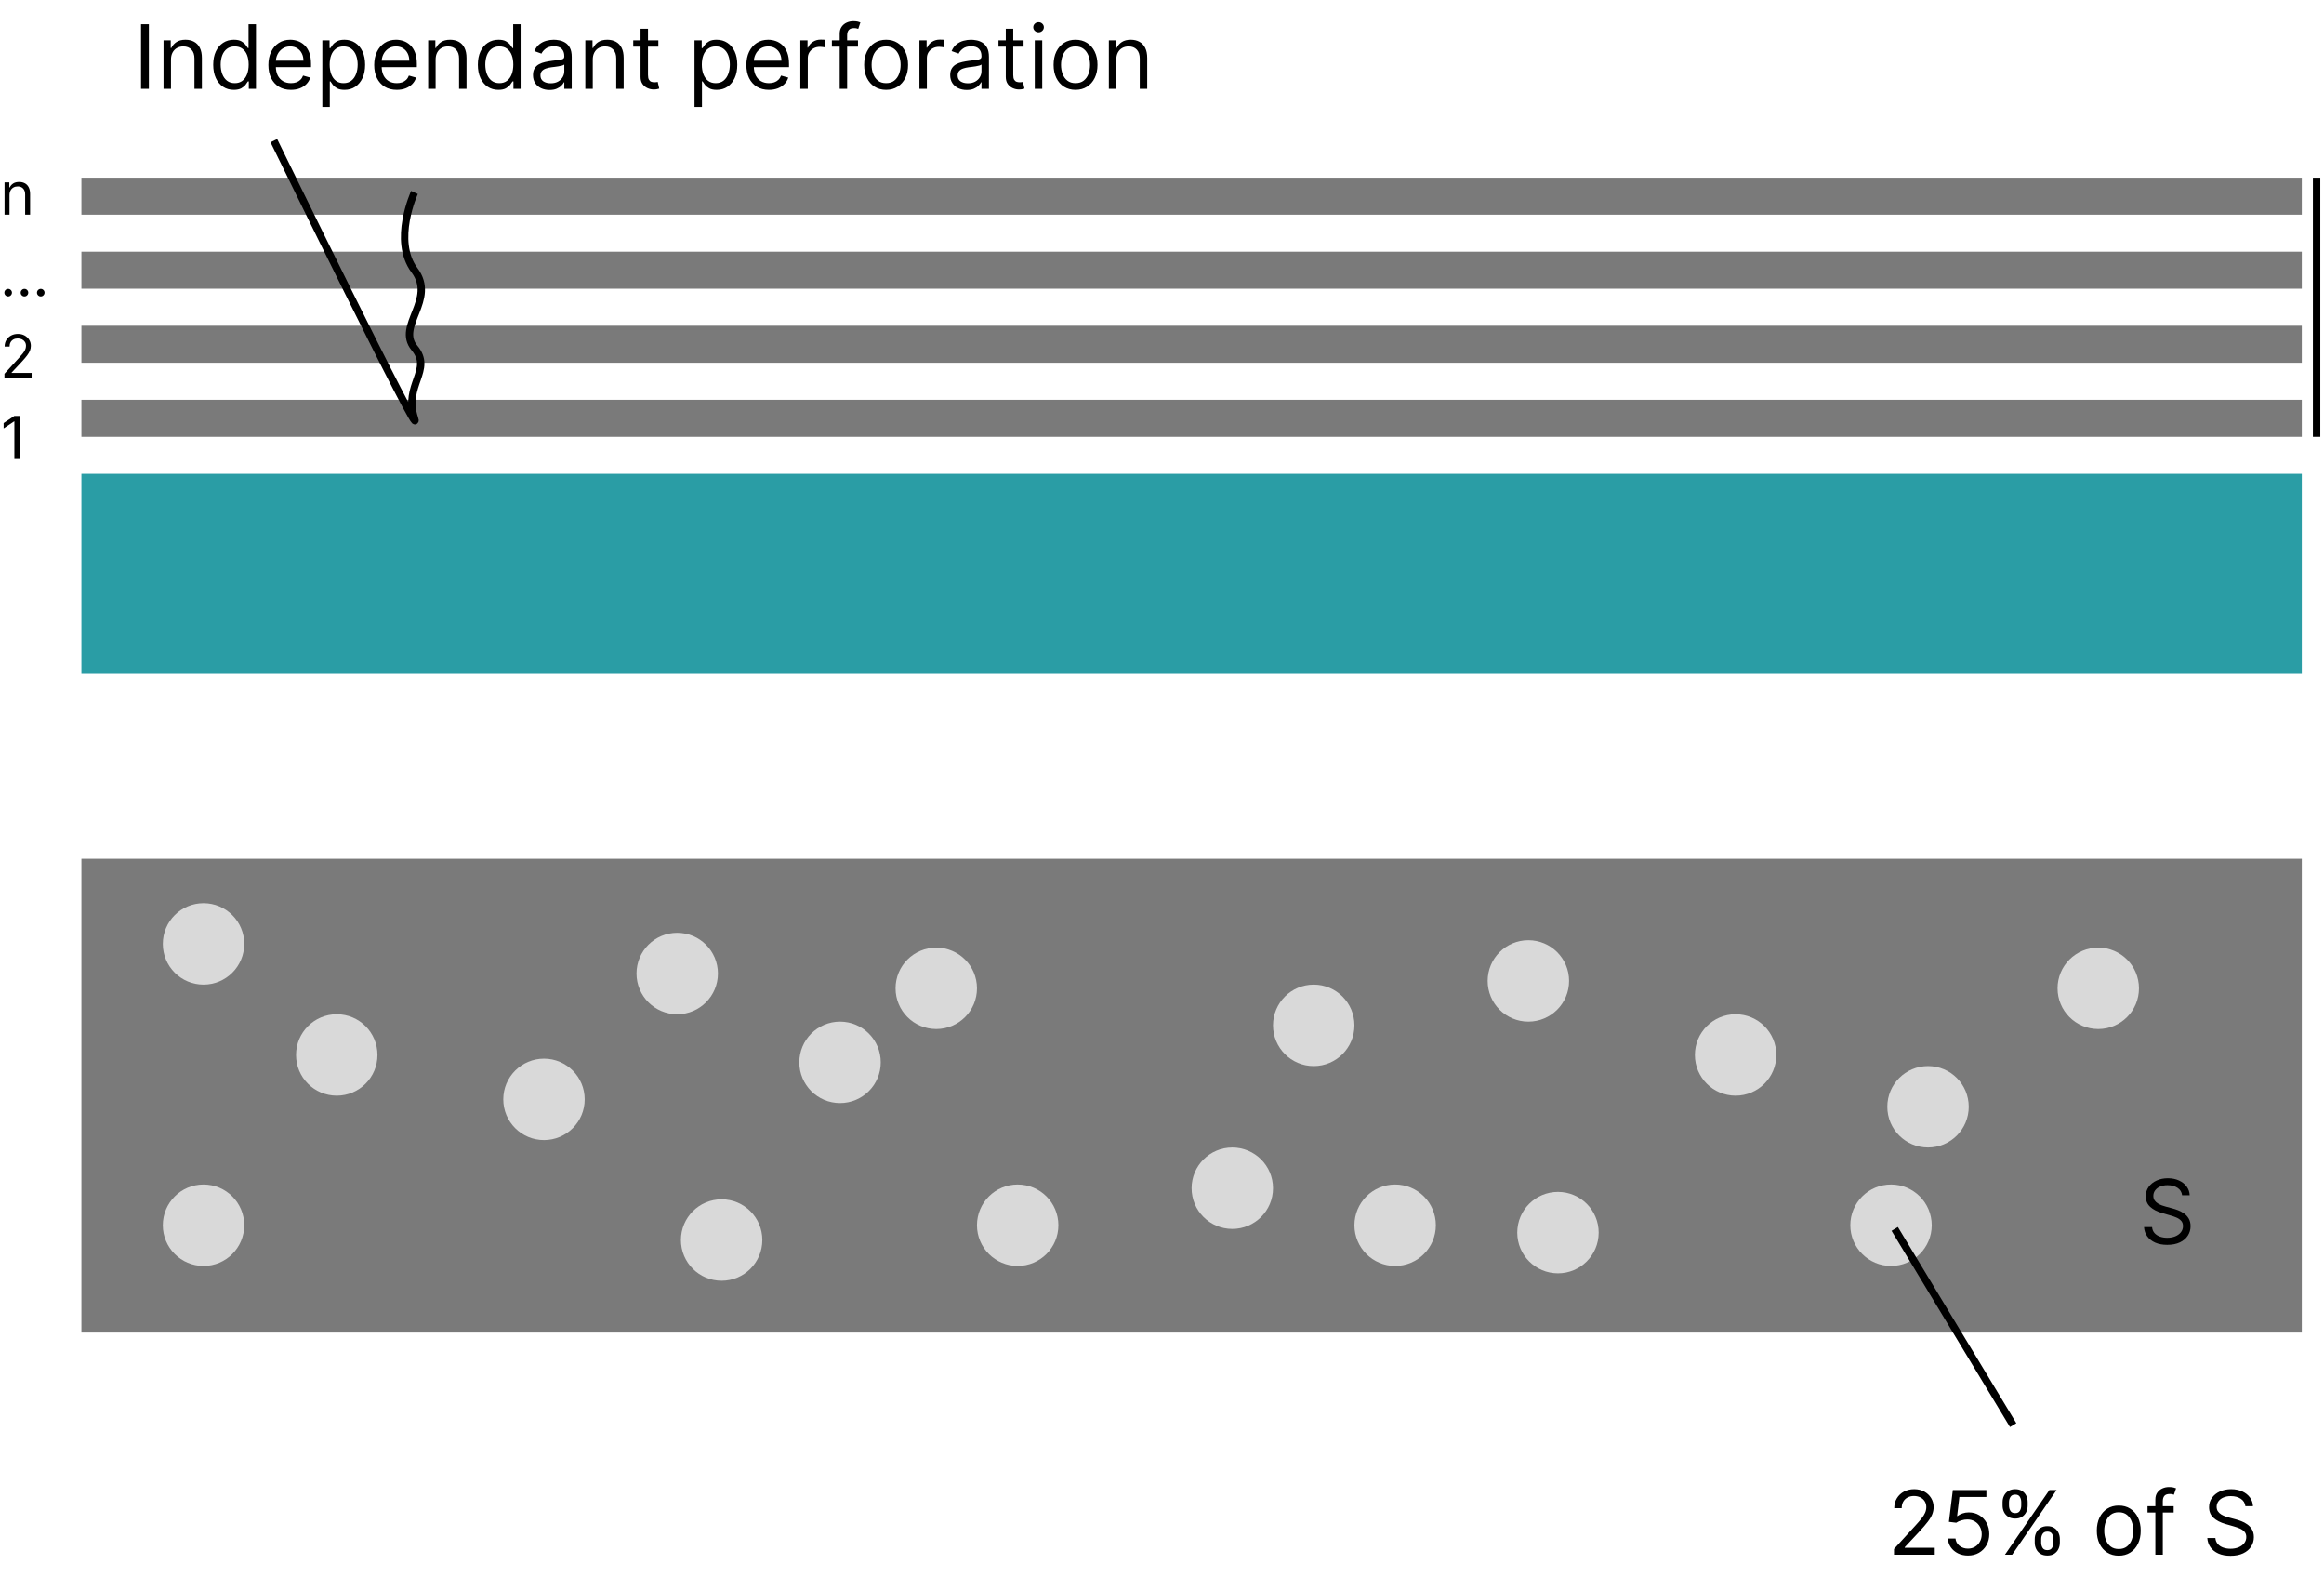<svg width="314" height="213" viewBox="0 0 314 213" fill="none" xmlns="http://www.w3.org/2000/svg">
<rect x="11" y="64" width="300" height="27" fill="#2A9DA5"/>
<rect x="11" y="54" width="300" height="5" fill="#7A7A7A"/>
<rect x="11" y="44" width="300" height="5" fill="#7A7A7A"/>
<rect x="11" y="34" width="300" height="5" fill="#7A7A7A"/>
<rect x="11" y="24" width="300" height="5" fill="#7A7A7A"/>
<rect x="11" y="116" width="300" height="64" fill="#7A7A7A"/>
<circle cx="27.5" cy="165.5" r="5.5" fill="#D9D9D9"/>
<circle cx="73.5" cy="148.5" r="5.5" fill="#D9D9D9"/>
<circle cx="113.5" cy="143.5" r="5.5" fill="#D9D9D9"/>
<circle cx="45.5" cy="142.5" r="5.5" fill="#D9D9D9"/>
<circle cx="166.5" cy="160.5" r="5.5" fill="#D9D9D9"/>
<circle cx="255.5" cy="165.5" r="5.5" fill="#D9D9D9"/>
<circle cx="234.5" cy="142.5" r="5.5" fill="#D9D9D9"/>
<circle cx="206.5" cy="132.5" r="5.5" fill="#D9D9D9"/>
<circle cx="177.5" cy="138.5" r="5.5" fill="#D9D9D9"/>
<circle cx="210.5" cy="166.5" r="5.5" fill="#D9D9D9"/>
<circle cx="260.5" cy="149.5" r="5.5" fill="#D9D9D9"/>
<circle cx="283.5" cy="133.5" r="5.5" fill="#D9D9D9"/>
<circle cx="126.5" cy="133.5" r="5.5" fill="#D9D9D9"/>
<circle cx="91.5" cy="131.5" r="5.5" fill="#D9D9D9"/>
<circle cx="27.5" cy="127.5" r="5.5" fill="#D9D9D9"/>
<circle cx="97.5" cy="167.5" r="5.5" fill="#D9D9D9"/>
<circle cx="137.5" cy="165.5" r="5.5" fill="#D9D9D9"/>
<circle cx="188.5" cy="165.5" r="5.5" fill="#D9D9D9"/>
<path d="M313 24V59" stroke="black"/>
<path d="M2.648 56.182V62H1.943V56.92H1.909L0.489 57.864V57.148L1.943 56.182H2.648Z" fill="black"/>
<path d="M0.602 51V50.489L2.523 48.386C2.748 48.14 2.934 47.926 3.08 47.744C3.225 47.561 3.333 47.388 3.403 47.227C3.475 47.064 3.511 46.894 3.511 46.716C3.511 46.511 3.462 46.334 3.364 46.185C3.267 46.035 3.134 45.919 2.966 45.838C2.797 45.757 2.608 45.716 2.398 45.716C2.174 45.716 1.979 45.762 1.812 45.855C1.648 45.946 1.52 46.074 1.429 46.239C1.34 46.403 1.295 46.597 1.295 46.818H0.625C0.625 46.477 0.704 46.178 0.861 45.92C1.018 45.663 1.232 45.462 1.503 45.318C1.776 45.174 2.081 45.102 2.42 45.102C2.761 45.102 3.063 45.174 3.327 45.318C3.59 45.462 3.796 45.656 3.946 45.901C4.096 46.145 4.17 46.417 4.17 46.716C4.17 46.93 4.132 47.139 4.054 47.344C3.978 47.546 3.846 47.773 3.656 48.023C3.469 48.271 3.208 48.574 2.875 48.932L1.568 50.33V50.375H4.273V51H0.602Z" fill="black"/>
<path d="M1.102 40.045C0.962 40.045 0.842 39.995 0.741 39.895C0.641 39.794 0.591 39.674 0.591 39.534C0.591 39.394 0.641 39.274 0.741 39.173C0.842 39.073 0.962 39.023 1.102 39.023C1.242 39.023 1.363 39.073 1.463 39.173C1.563 39.274 1.614 39.394 1.614 39.534C1.614 39.627 1.59 39.712 1.543 39.79C1.497 39.867 1.436 39.93 1.358 39.977C1.282 40.023 1.197 40.045 1.102 40.045ZM3.305 40.045C3.165 40.045 3.045 39.995 2.945 39.895C2.844 39.794 2.794 39.674 2.794 39.534C2.794 39.394 2.844 39.274 2.945 39.173C3.045 39.073 3.165 39.023 3.305 39.023C3.446 39.023 3.566 39.073 3.666 39.173C3.767 39.274 3.817 39.394 3.817 39.534C3.817 39.627 3.793 39.712 3.746 39.79C3.7 39.867 3.639 39.93 3.561 39.977C3.485 40.023 3.4 40.045 3.305 40.045ZM5.509 40.045C5.368 40.045 5.248 39.995 5.148 39.895C5.047 39.794 4.997 39.674 4.997 39.534C4.997 39.394 5.047 39.274 5.148 39.173C5.248 39.073 5.368 39.023 5.509 39.023C5.649 39.023 5.769 39.073 5.869 39.173C5.97 39.274 6.02 39.394 6.02 39.534C6.02 39.627 5.996 39.712 5.949 39.79C5.903 39.867 5.842 39.93 5.764 39.977C5.688 40.023 5.603 40.045 5.509 40.045Z" fill="black"/>
<path d="M1.284 26.375V29H0.614V24.636H1.261V25.318H1.318C1.42 25.097 1.576 24.919 1.784 24.784C1.992 24.648 2.261 24.579 2.591 24.579C2.886 24.579 3.145 24.64 3.366 24.761C3.588 24.881 3.76 25.062 3.884 25.307C4.007 25.549 4.068 25.856 4.068 26.227V29H3.398V26.273C3.398 25.93 3.309 25.663 3.131 25.472C2.953 25.278 2.708 25.182 2.398 25.182C2.184 25.182 1.992 25.228 1.824 25.321C1.657 25.414 1.526 25.549 1.429 25.727C1.332 25.905 1.284 26.121 1.284 26.375Z" fill="black"/>
<path d="M255.903 210V209.233L258.784 206.08C259.122 205.71 259.401 205.389 259.619 205.116C259.838 204.841 260 204.582 260.105 204.341C260.213 204.097 260.267 203.841 260.267 203.574C260.267 203.267 260.193 203.001 260.045 202.777C259.901 202.553 259.702 202.379 259.449 202.257C259.196 202.135 258.912 202.074 258.597 202.074C258.261 202.074 257.969 202.143 257.719 202.283C257.472 202.419 257.28 202.611 257.143 202.858C257.01 203.105 256.943 203.395 256.943 203.727H255.938C255.938 203.216 256.055 202.767 256.291 202.381C256.527 201.994 256.848 201.693 257.254 201.477C257.663 201.261 258.122 201.153 258.631 201.153C259.142 201.153 259.595 201.261 259.99 201.477C260.385 201.693 260.695 201.984 260.919 202.351C261.143 202.717 261.256 203.125 261.256 203.574C261.256 203.895 261.197 204.209 261.081 204.516C260.967 204.82 260.768 205.159 260.484 205.534C260.203 205.906 259.812 206.361 259.312 206.898L257.352 208.994V209.062H261.409V210H255.903ZM265.896 210.119C265.396 210.119 264.946 210.02 264.545 209.821C264.145 209.622 263.824 209.349 263.582 209.003C263.341 208.656 263.209 208.261 263.186 207.818H264.209C264.249 208.213 264.428 208.54 264.746 208.798C265.067 209.054 265.45 209.182 265.896 209.182C266.254 209.182 266.572 209.098 266.851 208.93C267.132 208.763 267.352 208.533 267.511 208.24C267.673 207.945 267.754 207.611 267.754 207.239C267.754 206.858 267.67 206.518 267.503 206.22C267.338 205.919 267.111 205.682 266.821 205.509C266.531 205.335 266.2 205.247 265.828 205.244C265.561 205.241 265.287 205.283 265.006 205.368C264.724 205.45 264.493 205.557 264.311 205.688L263.322 205.568L263.851 201.273H268.385V202.21H264.737L264.43 204.784H264.482C264.661 204.642 264.885 204.524 265.155 204.43C265.425 204.337 265.706 204.29 265.999 204.29C266.533 204.29 267.009 204.418 267.426 204.673C267.847 204.926 268.176 205.273 268.415 205.713C268.656 206.153 268.777 206.656 268.777 207.222C268.777 207.778 268.652 208.276 268.402 208.713C268.155 209.148 267.814 209.491 267.379 209.744C266.945 209.994 266.45 210.119 265.896 210.119ZM274.919 208.364V207.903C274.919 207.585 274.984 207.294 275.115 207.03C275.248 206.763 275.441 206.55 275.694 206.391C275.95 206.229 276.26 206.148 276.623 206.148C276.993 206.148 277.302 206.229 277.552 206.391C277.802 206.55 277.991 206.763 278.119 207.03C278.247 207.294 278.311 207.585 278.311 207.903V208.364C278.311 208.682 278.245 208.974 278.115 209.241C277.987 209.506 277.797 209.719 277.544 209.881C277.294 210.04 276.987 210.119 276.623 210.119C276.254 210.119 275.943 210.04 275.69 209.881C275.437 209.719 275.245 209.506 275.115 209.241C274.984 208.974 274.919 208.682 274.919 208.364ZM275.788 207.903V208.364C275.788 208.628 275.85 208.865 275.975 209.075C276.1 209.283 276.316 209.386 276.623 209.386C276.922 209.386 277.132 209.283 277.254 209.075C277.379 208.865 277.441 208.628 277.441 208.364V207.903C277.441 207.639 277.382 207.403 277.262 207.196C277.143 206.986 276.93 206.881 276.623 206.881C276.325 206.881 276.11 206.986 275.98 207.196C275.852 207.403 275.788 207.639 275.788 207.903ZM270.572 203.369V202.909C270.572 202.591 270.637 202.3 270.768 202.036C270.902 201.768 271.095 201.555 271.348 201.396C271.603 201.234 271.913 201.153 272.277 201.153C272.646 201.153 272.956 201.234 273.206 201.396C273.456 201.555 273.645 201.768 273.772 202.036C273.9 202.3 273.964 202.591 273.964 202.909V203.369C273.964 203.687 273.899 203.98 273.768 204.247C273.64 204.511 273.45 204.724 273.197 204.886C272.947 205.045 272.64 205.125 272.277 205.125C271.907 205.125 271.596 205.045 271.343 204.886C271.091 204.724 270.899 204.511 270.768 204.247C270.637 203.98 270.572 203.687 270.572 203.369ZM271.441 202.909V203.369C271.441 203.634 271.504 203.871 271.629 204.081C271.754 204.288 271.97 204.392 272.277 204.392C272.575 204.392 272.785 204.288 272.907 204.081C273.032 203.871 273.095 203.634 273.095 203.369V202.909C273.095 202.645 273.035 202.409 272.916 202.202C272.797 201.991 272.583 201.886 272.277 201.886C271.978 201.886 271.764 201.991 271.633 202.202C271.505 202.409 271.441 202.645 271.441 202.909ZM270.896 210L276.896 201.273H277.868L271.868 210H270.896ZM286.271 210.136C285.68 210.136 285.162 209.996 284.716 209.714C284.272 209.433 283.926 209.04 283.676 208.534C283.429 208.028 283.305 207.437 283.305 206.761C283.305 206.08 283.429 205.484 283.676 204.976C283.926 204.467 284.272 204.072 284.716 203.791C285.162 203.51 285.68 203.369 286.271 203.369C286.862 203.369 287.379 203.51 287.822 203.791C288.268 204.072 288.615 204.467 288.862 204.976C289.112 205.484 289.237 206.08 289.237 206.761C289.237 207.437 289.112 208.028 288.862 208.534C288.615 209.04 288.268 209.433 287.822 209.714C287.379 209.996 286.862 210.136 286.271 210.136ZM286.271 209.233C286.72 209.233 287.089 209.118 287.379 208.888C287.669 208.658 287.883 208.355 288.022 207.98C288.162 207.605 288.231 207.199 288.231 206.761C288.231 206.324 288.162 205.916 288.022 205.538C287.883 205.161 287.669 204.855 287.379 204.622C287.089 204.389 286.72 204.273 286.271 204.273C285.822 204.273 285.453 204.389 285.163 204.622C284.873 204.855 284.659 205.161 284.52 205.538C284.38 205.916 284.311 206.324 284.311 206.761C284.311 207.199 284.38 207.605 284.52 207.98C284.659 208.355 284.873 208.658 285.163 208.888C285.453 209.118 285.822 209.233 286.271 209.233ZM293.687 203.455V204.307H290.158V203.455H293.687ZM291.215 210V202.551C291.215 202.176 291.303 201.864 291.479 201.614C291.656 201.364 291.884 201.176 292.165 201.051C292.447 200.926 292.744 200.864 293.056 200.864C293.303 200.864 293.505 200.884 293.661 200.923C293.817 200.963 293.934 201 294.011 201.034L293.721 201.903C293.67 201.886 293.599 201.865 293.508 201.839C293.42 201.814 293.303 201.801 293.158 201.801C292.826 201.801 292.586 201.885 292.438 202.053C292.293 202.22 292.221 202.466 292.221 202.79V210H291.215ZM303.38 203.455C303.329 203.023 303.122 202.688 302.758 202.449C302.395 202.21 301.949 202.091 301.42 202.091C301.034 202.091 300.696 202.153 300.406 202.278C300.119 202.403 299.895 202.575 299.733 202.794C299.574 203.013 299.494 203.261 299.494 203.54C299.494 203.773 299.549 203.973 299.66 204.141C299.774 204.305 299.919 204.443 300.095 204.554C300.271 204.662 300.456 204.751 300.649 204.822C300.842 204.891 301.02 204.946 301.181 204.989L302.068 205.227C302.295 205.287 302.548 205.369 302.826 205.474C303.108 205.58 303.376 205.723 303.632 205.905C303.89 206.084 304.103 206.314 304.271 206.595C304.439 206.876 304.522 207.222 304.522 207.631C304.522 208.102 304.399 208.528 304.152 208.909C303.907 209.29 303.549 209.592 303.078 209.817C302.609 210.041 302.039 210.153 301.369 210.153C300.744 210.153 300.203 210.053 299.745 209.851C299.291 209.649 298.933 209.368 298.672 209.007C298.413 208.646 298.267 208.227 298.233 207.75H299.324C299.352 208.08 299.463 208.352 299.656 208.568C299.852 208.781 300.099 208.94 300.397 209.045C300.699 209.148 301.022 209.199 301.369 209.199C301.772 209.199 302.135 209.134 302.456 209.003C302.777 208.869 303.031 208.685 303.218 208.449C303.406 208.21 303.5 207.932 303.5 207.614C303.5 207.324 303.419 207.088 303.257 206.906C303.095 206.724 302.882 206.577 302.618 206.463C302.353 206.349 302.068 206.25 301.761 206.165L300.687 205.858C300.005 205.662 299.466 205.382 299.068 205.018C298.67 204.655 298.471 204.179 298.471 203.591C298.471 203.102 298.603 202.676 298.868 202.312C299.135 201.946 299.493 201.662 299.941 201.46C300.393 201.256 300.897 201.153 301.454 201.153C302.017 201.153 302.517 201.254 302.954 201.456C303.392 201.655 303.738 201.928 303.994 202.274C304.252 202.621 304.389 203.014 304.403 203.455H303.38Z" fill="black"/>
<path d="M294.83 161.455C294.778 161.023 294.571 160.688 294.207 160.449C293.844 160.21 293.398 160.091 292.869 160.091C292.483 160.091 292.145 160.153 291.855 160.278C291.568 160.403 291.344 160.575 291.182 160.794C291.023 161.013 290.943 161.261 290.943 161.54C290.943 161.773 290.999 161.973 291.109 162.141C291.223 162.305 291.368 162.443 291.544 162.554C291.72 162.662 291.905 162.751 292.098 162.822C292.291 162.891 292.469 162.946 292.631 162.989L293.517 163.227C293.744 163.287 293.997 163.369 294.276 163.474C294.557 163.58 294.825 163.723 295.081 163.905C295.339 164.084 295.553 164.314 295.72 164.595C295.888 164.876 295.972 165.222 295.972 165.631C295.972 166.102 295.848 166.528 295.601 166.909C295.357 167.29 294.999 167.592 294.527 167.817C294.058 168.041 293.489 168.153 292.818 168.153C292.193 168.153 291.652 168.053 291.195 167.851C290.74 167.649 290.382 167.368 290.121 167.007C289.862 166.646 289.716 166.227 289.682 165.75H290.773C290.801 166.08 290.912 166.352 291.105 166.568C291.301 166.781 291.548 166.94 291.847 167.045C292.148 167.148 292.472 167.199 292.818 167.199C293.222 167.199 293.584 167.134 293.905 167.003C294.226 166.869 294.48 166.685 294.668 166.449C294.855 166.21 294.949 165.932 294.949 165.614C294.949 165.324 294.868 165.088 294.706 164.906C294.544 164.724 294.331 164.577 294.067 164.463C293.803 164.349 293.517 164.25 293.21 164.165L292.136 163.858C291.455 163.662 290.915 163.382 290.517 163.018C290.119 162.655 289.92 162.179 289.92 161.591C289.92 161.102 290.053 160.676 290.317 160.312C290.584 159.946 290.942 159.662 291.391 159.46C291.842 159.256 292.347 159.153 292.903 159.153C293.466 159.153 293.966 159.254 294.403 159.456C294.841 159.655 295.188 159.928 295.443 160.274C295.702 160.621 295.838 161.014 295.852 161.455H294.83Z" fill="black"/>
<path d="M256 166L272 192.5" stroke="black"/>
<path d="M56 26C56 26 53 32.5 56 36.5C59 40.5 53.5 44 56 47C58.5 50 54.5 52 56 56.5C57.5 61 37 19 37 19" stroke="black"/>
<path d="M20.114 3.273V12H19.057V3.273H20.114ZM23.102 8.062V12H22.096V5.455H23.068V6.477H23.153C23.306 6.145 23.539 5.878 23.852 5.676C24.164 5.472 24.568 5.369 25.062 5.369C25.505 5.369 25.893 5.46 26.226 5.642C26.558 5.821 26.816 6.094 27.001 6.46C27.186 6.824 27.278 7.284 27.278 7.841V12H26.272V7.909C26.272 7.395 26.139 6.994 25.872 6.707C25.605 6.418 25.238 6.273 24.772 6.273C24.451 6.273 24.164 6.342 23.912 6.482C23.662 6.621 23.464 6.824 23.319 7.091C23.174 7.358 23.102 7.682 23.102 8.062ZM31.587 12.136C31.042 12.136 30.56 11.999 30.143 11.723C29.725 11.445 29.398 11.053 29.163 10.547C28.927 10.038 28.809 9.438 28.809 8.744C28.809 8.057 28.927 7.46 29.163 6.955C29.398 6.449 29.727 6.058 30.147 5.783C30.567 5.507 31.053 5.369 31.604 5.369C32.031 5.369 32.367 5.44 32.614 5.582C32.864 5.722 33.055 5.881 33.185 6.06C33.319 6.236 33.423 6.381 33.496 6.494H33.582V3.273H34.587V12H33.616V10.994H33.496C33.423 11.114 33.318 11.264 33.181 11.446C33.045 11.625 32.85 11.786 32.597 11.928C32.344 12.067 32.008 12.136 31.587 12.136ZM31.724 11.233C32.127 11.233 32.468 11.128 32.746 10.918C33.025 10.704 33.236 10.411 33.381 10.036C33.526 9.658 33.599 9.222 33.599 8.727C33.599 8.239 33.528 7.811 33.386 7.445C33.244 7.075 33.033 6.788 32.755 6.584C32.477 6.376 32.133 6.273 31.724 6.273C31.298 6.273 30.942 6.382 30.658 6.601C30.377 6.817 30.166 7.111 30.023 7.483C29.884 7.852 29.815 8.267 29.815 8.727C29.815 9.193 29.886 9.616 30.028 9.997C30.173 10.375 30.386 10.676 30.667 10.901C30.951 11.122 31.303 11.233 31.724 11.233ZM39.313 12.136C38.682 12.136 38.139 11.997 37.681 11.719C37.227 11.438 36.876 11.046 36.629 10.543C36.384 10.037 36.262 9.449 36.262 8.778C36.262 8.108 36.384 7.517 36.629 7.006C36.876 6.491 37.219 6.091 37.66 5.804C38.103 5.514 38.62 5.369 39.211 5.369C39.552 5.369 39.889 5.426 40.221 5.54C40.553 5.653 40.856 5.838 41.129 6.094C41.401 6.347 41.619 6.682 41.781 7.099C41.943 7.517 42.023 8.031 42.023 8.642V9.068H36.978V8.199H41.001C41.001 7.83 40.927 7.5 40.779 7.21C40.634 6.92 40.427 6.692 40.157 6.524C39.89 6.357 39.575 6.273 39.211 6.273C38.81 6.273 38.464 6.372 38.171 6.571C37.881 6.767 37.658 7.023 37.502 7.338C37.346 7.653 37.268 7.991 37.268 8.352V8.932C37.268 9.426 37.353 9.845 37.523 10.189C37.697 10.53 37.937 10.79 38.244 10.969C38.55 11.145 38.907 11.233 39.313 11.233C39.577 11.233 39.816 11.196 40.029 11.122C40.245 11.046 40.431 10.932 40.587 10.781C40.744 10.628 40.864 10.438 40.95 10.21L41.921 10.483C41.819 10.812 41.647 11.102 41.406 11.352C41.164 11.599 40.866 11.793 40.511 11.932C40.156 12.068 39.756 12.136 39.313 12.136ZM43.553 14.454V5.455H44.525V6.494H44.644C44.718 6.381 44.82 6.236 44.951 6.06C45.084 5.881 45.275 5.722 45.522 5.582C45.772 5.44 46.11 5.369 46.536 5.369C47.087 5.369 47.573 5.507 47.994 5.783C48.414 6.058 48.742 6.449 48.978 6.955C49.214 7.46 49.332 8.057 49.332 8.744C49.332 9.438 49.214 10.038 48.978 10.547C48.742 11.053 48.416 11.445 47.998 11.723C47.58 11.999 47.099 12.136 46.553 12.136C46.133 12.136 45.796 12.067 45.543 11.928C45.291 11.786 45.096 11.625 44.959 11.446C44.823 11.264 44.718 11.114 44.644 10.994H44.559V14.454H43.553ZM44.542 8.727C44.542 9.222 44.614 9.658 44.759 10.036C44.904 10.411 45.116 10.704 45.394 10.918C45.673 11.128 46.014 11.233 46.417 11.233C46.837 11.233 47.188 11.122 47.469 10.901C47.754 10.676 47.967 10.375 48.109 9.997C48.254 9.616 48.326 9.193 48.326 8.727C48.326 8.267 48.255 7.852 48.113 7.483C47.974 7.111 47.762 6.817 47.478 6.601C47.197 6.382 46.843 6.273 46.417 6.273C46.008 6.273 45.664 6.376 45.386 6.584C45.107 6.788 44.897 7.075 44.755 7.445C44.613 7.811 44.542 8.239 44.542 8.727ZM53.61 12.136C52.979 12.136 52.435 11.997 51.978 11.719C51.523 11.438 51.173 11.046 50.925 10.543C50.681 10.037 50.559 9.449 50.559 8.778C50.559 8.108 50.681 7.517 50.925 7.006C51.173 6.491 51.516 6.091 51.957 5.804C52.4 5.514 52.917 5.369 53.508 5.369C53.849 5.369 54.185 5.426 54.518 5.54C54.85 5.653 55.153 5.838 55.425 6.094C55.698 6.347 55.916 6.682 56.077 7.099C56.239 7.517 56.32 8.031 56.32 8.642V9.068H51.275V8.199H55.298C55.298 7.83 55.224 7.5 55.076 7.21C54.931 6.92 54.724 6.692 54.454 6.524C54.187 6.357 53.871 6.273 53.508 6.273C53.107 6.273 52.761 6.372 52.468 6.571C52.178 6.767 51.955 7.023 51.799 7.338C51.643 7.653 51.565 7.991 51.565 8.352V8.932C51.565 9.426 51.65 9.845 51.82 10.189C51.994 10.53 52.234 10.79 52.541 10.969C52.847 11.145 53.204 11.233 53.61 11.233C53.874 11.233 54.113 11.196 54.326 11.122C54.542 11.046 54.728 10.932 54.884 10.781C55.041 10.628 55.161 10.438 55.246 10.21L56.218 10.483C56.116 10.812 55.944 11.102 55.702 11.352C55.461 11.599 55.163 11.793 54.807 11.932C54.452 12.068 54.053 12.136 53.61 12.136ZM58.856 8.062V12H57.85V5.455H58.822V6.477H58.907C59.06 6.145 59.293 5.878 59.606 5.676C59.918 5.472 60.322 5.369 60.816 5.369C61.259 5.369 61.647 5.46 61.979 5.642C62.312 5.821 62.57 6.094 62.755 6.46C62.94 6.824 63.032 7.284 63.032 7.841V12H62.026V7.909C62.026 7.395 61.893 6.994 61.626 6.707C61.359 6.418 60.992 6.273 60.526 6.273C60.205 6.273 59.918 6.342 59.666 6.482C59.416 6.621 59.218 6.824 59.073 7.091C58.928 7.358 58.856 7.682 58.856 8.062ZM67.341 12.136C66.796 12.136 66.314 11.999 65.897 11.723C65.479 11.445 65.152 11.053 64.916 10.547C64.681 10.038 64.563 9.438 64.563 8.744C64.563 8.057 64.681 7.46 64.916 6.955C65.152 6.449 65.481 6.058 65.901 5.783C66.321 5.507 66.807 5.369 67.358 5.369C67.784 5.369 68.121 5.44 68.368 5.582C68.618 5.722 68.809 5.881 68.939 6.06C69.073 6.236 69.177 6.381 69.25 6.494H69.336V3.273H70.341V12H69.37V10.994H69.25C69.177 11.114 69.071 11.264 68.935 11.446C68.799 11.625 68.604 11.786 68.351 11.928C68.098 12.067 67.762 12.136 67.341 12.136ZM67.478 11.233C67.881 11.233 68.222 11.128 68.5 10.918C68.779 10.704 68.99 10.411 69.135 10.036C69.28 9.658 69.353 9.222 69.353 8.727C69.353 8.239 69.282 7.811 69.14 7.445C68.998 7.075 68.787 6.788 68.509 6.584C68.231 6.376 67.887 6.273 67.478 6.273C67.052 6.273 66.696 6.382 66.412 6.601C66.131 6.817 65.919 7.111 65.777 7.483C65.638 7.852 65.569 8.267 65.569 8.727C65.569 9.193 65.64 9.616 65.782 9.997C65.927 10.375 66.14 10.676 66.421 10.901C66.705 11.122 67.057 11.233 67.478 11.233ZM74.249 12.153C73.834 12.153 73.458 12.075 73.12 11.919C72.782 11.76 72.513 11.531 72.314 11.233C72.115 10.932 72.016 10.568 72.016 10.142C72.016 9.767 72.09 9.463 72.238 9.23C72.385 8.994 72.583 8.81 72.83 8.676C73.077 8.543 73.35 8.443 73.648 8.378C73.949 8.31 74.252 8.256 74.556 8.216C74.954 8.165 75.276 8.126 75.523 8.101C75.773 8.072 75.955 8.026 76.069 7.96C76.185 7.895 76.243 7.781 76.243 7.619V7.585C76.243 7.165 76.128 6.838 75.898 6.605C75.671 6.372 75.326 6.256 74.863 6.256C74.382 6.256 74.006 6.361 73.733 6.571C73.461 6.781 73.269 7.006 73.158 7.244L72.204 6.903C72.374 6.506 72.601 6.196 72.885 5.974C73.172 5.75 73.485 5.594 73.823 5.506C74.164 5.415 74.499 5.369 74.829 5.369C75.039 5.369 75.28 5.395 75.553 5.446C75.829 5.494 76.094 5.595 76.35 5.749C76.608 5.902 76.823 6.134 76.993 6.443C77.164 6.753 77.249 7.168 77.249 7.688V12H76.243V11.114H76.192C76.124 11.256 76.01 11.408 75.851 11.57C75.692 11.732 75.481 11.869 75.216 11.983C74.952 12.097 74.63 12.153 74.249 12.153ZM74.402 11.25C74.8 11.25 75.135 11.172 75.408 11.016C75.684 10.859 75.891 10.658 76.03 10.411C76.172 10.163 76.243 9.903 76.243 9.631V8.71C76.201 8.761 76.107 8.808 75.962 8.851C75.82 8.891 75.655 8.926 75.468 8.957C75.283 8.986 75.103 9.011 74.927 9.034C74.753 9.054 74.613 9.071 74.505 9.085C74.243 9.119 73.999 9.175 73.772 9.251C73.547 9.325 73.365 9.438 73.226 9.588C73.09 9.736 73.022 9.938 73.022 10.193C73.022 10.543 73.151 10.807 73.409 10.986C73.671 11.162 74.002 11.25 74.402 11.25ZM80.09 8.062V12H79.085V5.455H80.056V6.477H80.141C80.295 6.145 80.528 5.878 80.84 5.676C81.153 5.472 81.556 5.369 82.05 5.369C82.494 5.369 82.881 5.46 83.214 5.642C83.546 5.821 83.805 6.094 83.989 6.46C84.174 6.824 84.266 7.284 84.266 7.841V12H83.261V7.909C83.261 7.395 83.127 6.994 82.86 6.707C82.593 6.418 82.227 6.273 81.761 6.273C81.44 6.273 81.153 6.342 80.9 6.482C80.65 6.621 80.452 6.824 80.308 7.091C80.163 7.358 80.09 7.682 80.09 8.062ZM88.951 5.455V6.307H85.559V5.455H88.951ZM86.547 3.886H87.553V10.125C87.553 10.409 87.594 10.622 87.677 10.764C87.762 10.903 87.87 10.997 88 11.046C88.134 11.091 88.275 11.114 88.422 11.114C88.533 11.114 88.624 11.108 88.695 11.097C88.766 11.082 88.823 11.071 88.865 11.062L89.07 11.966C89.002 11.992 88.907 12.017 88.784 12.043C88.662 12.071 88.507 12.085 88.32 12.085C88.036 12.085 87.757 12.024 87.485 11.902C87.215 11.78 86.99 11.594 86.811 11.344C86.635 11.094 86.547 10.778 86.547 10.398V3.886ZM93.838 14.454V5.455H94.81V6.494H94.929C95.003 6.381 95.106 6.236 95.236 6.06C95.37 5.881 95.56 5.722 95.807 5.582C96.057 5.44 96.395 5.369 96.821 5.369C97.373 5.369 97.858 5.507 98.279 5.783C98.699 6.058 99.027 6.449 99.263 6.955C99.499 7.46 99.617 8.057 99.617 8.744C99.617 9.438 99.499 10.038 99.263 10.547C99.027 11.053 98.701 11.445 98.283 11.723C97.865 11.999 97.384 12.136 96.838 12.136C96.418 12.136 96.081 12.067 95.829 11.928C95.576 11.786 95.381 11.625 95.245 11.446C95.108 11.264 95.003 11.114 94.929 10.994H94.844V14.454H93.838ZM94.827 8.727C94.827 9.222 94.9 9.658 95.044 10.036C95.189 10.411 95.401 10.704 95.679 10.918C95.958 11.128 96.299 11.233 96.702 11.233C97.123 11.233 97.473 11.122 97.755 10.901C98.039 10.676 98.252 10.375 98.394 9.997C98.539 9.616 98.611 9.193 98.611 8.727C98.611 8.267 98.54 7.852 98.398 7.483C98.259 7.111 98.047 6.817 97.763 6.601C97.482 6.382 97.128 6.273 96.702 6.273C96.293 6.273 95.949 6.376 95.671 6.584C95.392 6.788 95.182 7.075 95.04 7.445C94.898 7.811 94.827 8.239 94.827 8.727ZM103.895 12.136C103.265 12.136 102.721 11.997 102.263 11.719C101.809 11.438 101.458 11.046 101.211 10.543C100.966 10.037 100.844 9.449 100.844 8.778C100.844 8.108 100.966 7.517 101.211 7.006C101.458 6.491 101.801 6.091 102.242 5.804C102.685 5.514 103.202 5.369 103.793 5.369C104.134 5.369 104.471 5.426 104.803 5.54C105.135 5.653 105.438 5.838 105.711 6.094C105.983 6.347 106.201 6.682 106.363 7.099C106.525 7.517 106.605 8.031 106.605 8.642V9.068H101.56V8.199H105.583C105.583 7.83 105.509 7.5 105.361 7.21C105.216 6.92 105.009 6.692 104.739 6.524C104.472 6.357 104.157 6.273 103.793 6.273C103.392 6.273 103.046 6.372 102.753 6.571C102.463 6.767 102.24 7.023 102.084 7.338C101.928 7.653 101.85 7.991 101.85 8.352V8.932C101.85 9.426 101.935 9.845 102.105 10.189C102.279 10.53 102.519 10.79 102.826 10.969C103.132 11.145 103.489 11.233 103.895 11.233C104.159 11.233 104.398 11.196 104.611 11.122C104.827 11.046 105.013 10.932 105.169 10.781C105.326 10.628 105.446 10.438 105.532 10.21L106.503 10.483C106.401 10.812 106.229 11.102 105.988 11.352C105.746 11.599 105.448 11.793 105.093 11.932C104.738 12.068 104.338 12.136 103.895 12.136ZM108.135 12V5.455H109.107V6.443H109.175C109.294 6.119 109.51 5.857 109.823 5.655C110.135 5.453 110.488 5.352 110.88 5.352C110.953 5.352 111.046 5.354 111.157 5.357C111.267 5.359 111.351 5.364 111.408 5.369V6.392C111.374 6.384 111.296 6.371 111.174 6.354C111.054 6.334 110.928 6.324 110.794 6.324C110.476 6.324 110.192 6.391 109.942 6.524C109.695 6.655 109.499 6.837 109.354 7.07C109.212 7.3 109.141 7.562 109.141 7.858V12H108.135ZM115.925 5.455V6.307H112.397V5.455H115.925ZM113.453 12V4.551C113.453 4.176 113.542 3.864 113.718 3.614C113.894 3.364 114.123 3.176 114.404 3.051C114.685 2.926 114.982 2.864 115.294 2.864C115.542 2.864 115.743 2.884 115.9 2.923C116.056 2.963 116.172 3 116.249 3.034L115.959 3.903C115.908 3.886 115.837 3.865 115.746 3.839C115.658 3.814 115.542 3.801 115.397 3.801C115.064 3.801 114.824 3.885 114.676 4.053C114.532 4.22 114.459 4.466 114.459 4.79V12H113.453ZM119.724 12.136C119.133 12.136 118.615 11.996 118.169 11.714C117.725 11.433 117.379 11.04 117.129 10.534C116.882 10.028 116.758 9.438 116.758 8.761C116.758 8.08 116.882 7.484 117.129 6.976C117.379 6.467 117.725 6.072 118.169 5.791C118.615 5.51 119.133 5.369 119.724 5.369C120.315 5.369 120.832 5.51 121.275 5.791C121.721 6.072 122.068 6.467 122.315 6.976C122.565 7.484 122.69 8.08 122.69 8.761C122.69 9.438 122.565 10.028 122.315 10.534C122.068 11.04 121.721 11.433 121.275 11.714C120.832 11.996 120.315 12.136 119.724 12.136ZM119.724 11.233C120.173 11.233 120.542 11.118 120.832 10.888C121.122 10.658 121.336 10.355 121.475 9.98C121.615 9.605 121.684 9.199 121.684 8.761C121.684 8.324 121.615 7.916 121.475 7.538C121.336 7.161 121.122 6.855 120.832 6.622C120.542 6.389 120.173 6.273 119.724 6.273C119.275 6.273 118.906 6.389 118.616 6.622C118.326 6.855 118.112 7.161 117.973 7.538C117.833 7.916 117.764 8.324 117.764 8.761C117.764 9.199 117.833 9.605 117.973 9.98C118.112 10.355 118.326 10.658 118.616 10.888C118.906 11.118 119.275 11.233 119.724 11.233ZM124.225 12V5.455H125.197V6.443H125.265C125.384 6.119 125.6 5.857 125.913 5.655C126.225 5.453 126.577 5.352 126.969 5.352C127.043 5.352 127.136 5.354 127.246 5.357C127.357 5.359 127.441 5.364 127.498 5.369V6.392C127.464 6.384 127.386 6.371 127.263 6.354C127.144 6.334 127.018 6.324 126.884 6.324C126.566 6.324 126.282 6.391 126.032 6.524C125.785 6.655 125.589 6.837 125.444 7.07C125.302 7.3 125.231 7.562 125.231 7.858V12H124.225ZM130.616 12.153C130.201 12.153 129.825 12.075 129.487 11.919C129.149 11.76 128.88 11.531 128.681 11.233C128.483 10.932 128.383 10.568 128.383 10.142C128.383 9.767 128.457 9.463 128.605 9.23C128.752 8.994 128.95 8.81 129.197 8.676C129.444 8.543 129.717 8.443 130.015 8.378C130.316 8.31 130.619 8.256 130.923 8.216C131.321 8.165 131.643 8.126 131.89 8.101C132.14 8.072 132.322 8.026 132.436 7.96C132.552 7.895 132.61 7.781 132.61 7.619V7.585C132.61 7.165 132.495 6.838 132.265 6.605C132.038 6.372 131.693 6.256 131.23 6.256C130.75 6.256 130.373 6.361 130.1 6.571C129.828 6.781 129.636 7.006 129.525 7.244L128.571 6.903C128.741 6.506 128.968 6.196 129.252 5.974C129.539 5.75 129.852 5.594 130.19 5.506C130.531 5.415 130.866 5.369 131.196 5.369C131.406 5.369 131.647 5.395 131.92 5.446C132.196 5.494 132.461 5.595 132.717 5.749C132.975 5.902 133.19 6.134 133.36 6.443C133.531 6.753 133.616 7.168 133.616 7.688V12H132.61V11.114H132.559C132.491 11.256 132.377 11.408 132.218 11.57C132.059 11.732 131.848 11.869 131.583 11.983C131.319 12.097 130.997 12.153 130.616 12.153ZM130.77 11.25C131.167 11.25 131.502 11.172 131.775 11.016C132.051 10.859 132.258 10.658 132.397 10.411C132.539 10.163 132.61 9.903 132.61 9.631V8.71C132.568 8.761 132.474 8.808 132.329 8.851C132.187 8.891 132.022 8.926 131.835 8.957C131.65 8.986 131.47 9.011 131.294 9.034C131.12 9.054 130.98 9.071 130.872 9.085C130.61 9.119 130.366 9.175 130.139 9.251C129.914 9.325 129.733 9.438 129.593 9.588C129.457 9.736 129.389 9.938 129.389 10.193C129.389 10.543 129.518 10.807 129.777 10.986C130.038 11.162 130.369 11.25 130.77 11.25ZM138.298 5.455V6.307H134.906V5.455H138.298ZM135.895 3.886H136.901V10.125C136.901 10.409 136.942 10.622 137.024 10.764C137.109 10.903 137.217 10.997 137.348 11.046C137.482 11.091 137.622 11.114 137.77 11.114C137.881 11.114 137.972 11.108 138.043 11.097C138.114 11.082 138.17 11.071 138.213 11.062L138.418 11.966C138.349 11.992 138.254 12.017 138.132 12.043C138.01 12.071 137.855 12.085 137.668 12.085C137.384 12.085 137.105 12.024 136.832 11.902C136.563 11.78 136.338 11.594 136.159 11.344C135.983 11.094 135.895 10.778 135.895 10.398V3.886ZM139.811 12V5.455H140.817V12H139.811ZM140.322 4.364C140.126 4.364 139.957 4.297 139.815 4.163C139.676 4.03 139.607 3.869 139.607 3.682C139.607 3.494 139.676 3.334 139.815 3.2C139.957 3.067 140.126 3 140.322 3C140.518 3 140.686 3.067 140.825 3.2C140.967 3.334 141.038 3.494 141.038 3.682C141.038 3.869 140.967 4.03 140.825 4.163C140.686 4.297 140.518 4.364 140.322 4.364ZM145.318 12.136C144.727 12.136 144.208 11.996 143.762 11.714C143.319 11.433 142.973 11.04 142.723 10.534C142.475 10.028 142.352 9.438 142.352 8.761C142.352 8.08 142.475 7.484 142.723 6.976C142.973 6.467 143.319 6.072 143.762 5.791C144.208 5.51 144.727 5.369 145.318 5.369C145.909 5.369 146.426 5.51 146.869 5.791C147.315 6.072 147.662 6.467 147.909 6.976C148.159 7.484 148.284 8.08 148.284 8.761C148.284 9.438 148.159 10.028 147.909 10.534C147.662 11.04 147.315 11.433 146.869 11.714C146.426 11.996 145.909 12.136 145.318 12.136ZM145.318 11.233C145.767 11.233 146.136 11.118 146.426 10.888C146.716 10.658 146.93 10.355 147.069 9.98C147.208 9.605 147.278 9.199 147.278 8.761C147.278 8.324 147.208 7.916 147.069 7.538C146.93 7.161 146.716 6.855 146.426 6.622C146.136 6.389 145.767 6.273 145.318 6.273C144.869 6.273 144.5 6.389 144.21 6.622C143.92 6.855 143.706 7.161 143.566 7.538C143.427 7.916 143.358 8.324 143.358 8.761C143.358 9.199 143.427 9.605 143.566 9.98C143.706 10.355 143.92 10.658 144.21 10.888C144.5 11.118 144.869 11.233 145.318 11.233ZM150.825 8.062V12H149.819V5.455H150.79V6.477H150.876C151.029 6.145 151.262 5.878 151.575 5.676C151.887 5.472 152.29 5.369 152.785 5.369C153.228 5.369 153.616 5.46 153.948 5.642C154.281 5.821 154.539 6.094 154.724 6.46C154.908 6.824 155.001 7.284 155.001 7.841V12H153.995V7.909C153.995 7.395 153.862 6.994 153.594 6.707C153.327 6.418 152.961 6.273 152.495 6.273C152.174 6.273 151.887 6.342 151.634 6.482C151.384 6.621 151.187 6.824 151.042 7.091C150.897 7.358 150.825 7.682 150.825 8.062Z" fill="black"/>
</svg>
